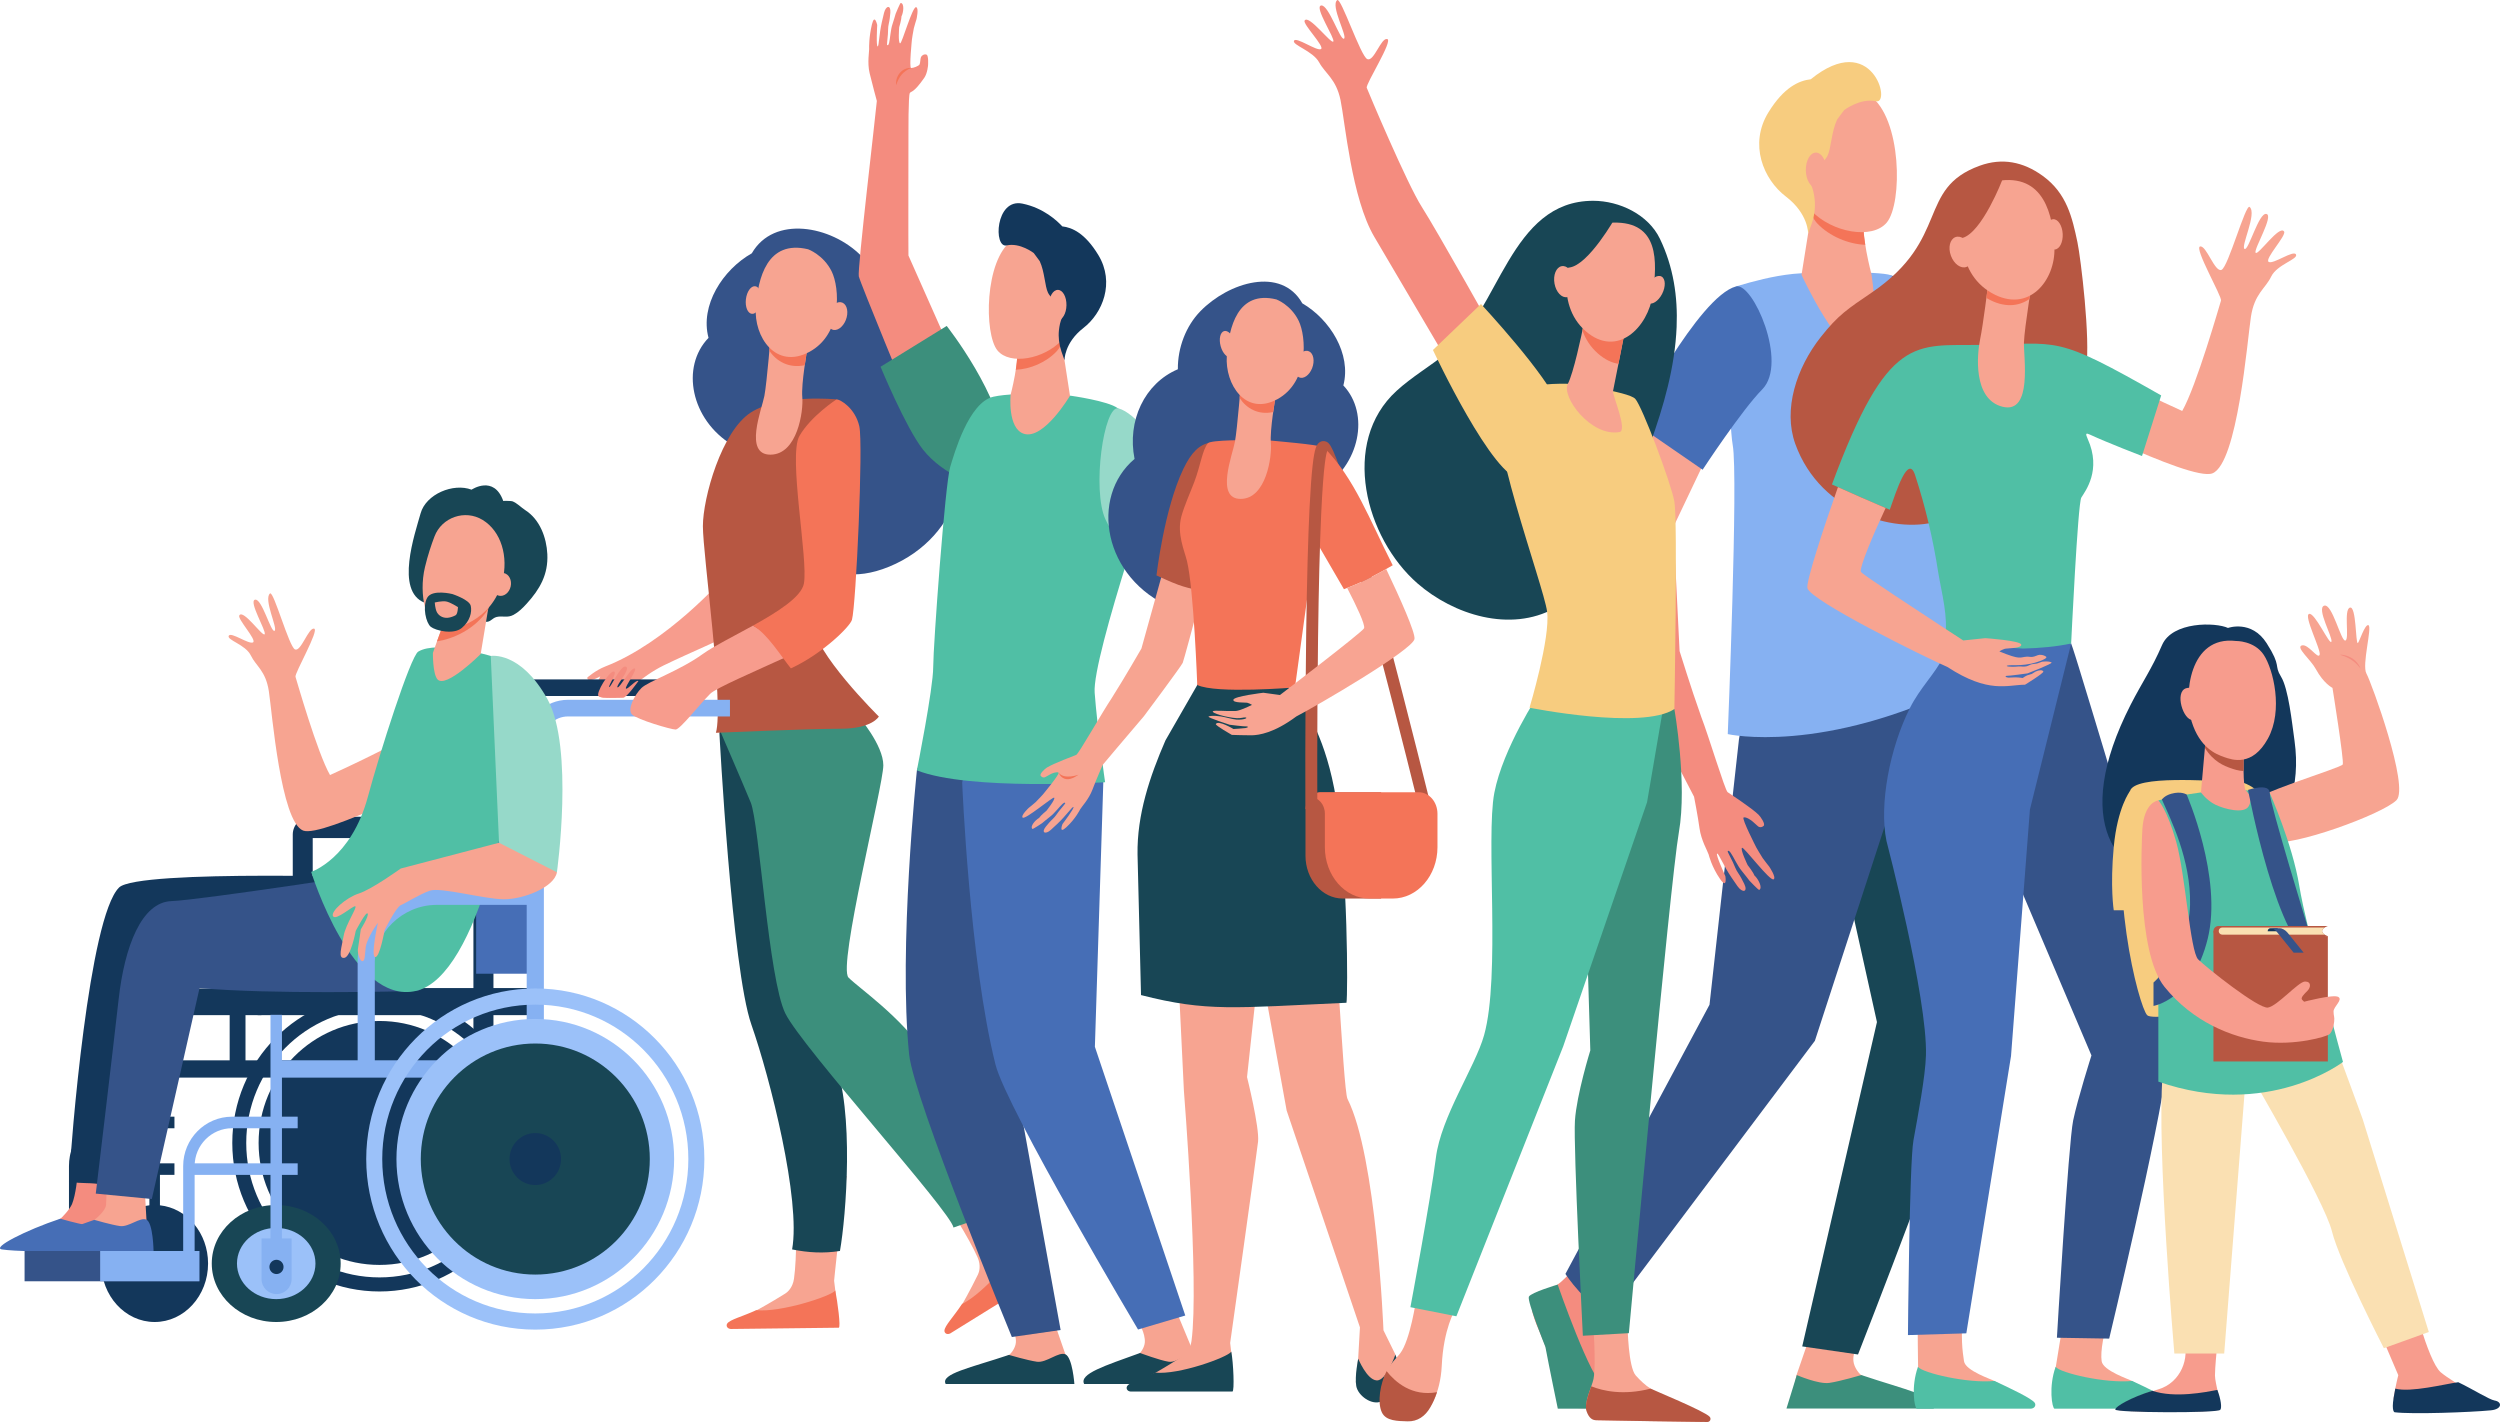 <svg xmlns="http://www.w3.org/2000/svg" xmlns:xlink="http://www.w3.org/1999/xlink" version="1.1" id="Layer_1" x="0px" y="0px" style="enable-background:new 0 0 3800 2000;" xml:space="preserve" viewBox="503.48 618.48 1789.12 1017.66">
<rect x="0.001" style="fill:none;" width="3800" height="2000"/>
<g>
	<g>
		<path style="fill:#F48C7F;" d="M1658.468,1549.848c0,0-10.464,10.479-10.701,14.325c-0.237,3.847-0.927,45.047,3.345,48.893    c4.271,3.847,16.819,6.573,12.785,10.9c-3.049,3.27-26.504,2.57-42.05,1.692c-4.537-0.256-10.229-37.418-12.025-42.879    c-2.61-7.933-12.014-25.197-9.641-30.726c1.156-2.693,9.744-8.834,17.539-14.001c8.199-5.435,16.043-17.536,16.043-17.536    L1658.468,1549.848z"/>
		<path style="fill:#F7A491;" d="M1798.445,1575.59c0,0-9.364,27.15-9.375,27.22c-0.696,4.302-3.438,14.93-3.438,18.84    c0,14.691,64.548-12.471,50.081-18.98c-1.309-0.589-5.417-5.297-5.848-10.296c-0.663-7.704,5.438-17.366,5.438-17.366    L1798.445,1575.59z"/>
		<g>
			<path style="fill:#184655;" d="M1906.214,1062.206c0,0,4.861,44.925,4.861,45.65c0,78.735,9.077,232.533,6.186,247.335     c-7.056,36.106-84.1,232.621-84.1,232.621l-39.925-5.777l53.477-232.109l-19.679-88.761l-27.847-175.453L1906.214,1062.206z"/>
			<path style="fill:#355389;" d="M1755.746,1101.509l-7.787,46.133l-21.068,189.859L1623.77,1530.17     c0,0,15.506,24.106,32.156,27.899l146.366-194.729l79.324-243.777l-2.785-54.16L1755.746,1101.509z"/>
		</g>
		<path style="fill:#466EB6;" d="M1909.844,942.568l-56.906,5.962c0,0-2.61-47.883-2.61-70.723c0-27.711,3.052-62.993,6.312-62.225    c9.151,2.156,20.722,6.93,28.059,17.277C1910.086,868.664,1909.844,942.568,1909.844,942.568z"/>
		<path style="fill:#F8A492;" d="M1699.401,1172.557c-8.682-14.414-10.63-12.367-11.696-14.245c-1.26-2.222,0.139-36.53,0.139-36.53    s3.481-101.148,3.852-106.602l44.456-93.383l-38.43-36.658c0,0-45.755,102.961-47.24,108.79    c-1.485,5.83,9.097,143.296,9.653,155.426c0,0-4.455,14.667-6.961,23.976c-2.506,9.31-0.896,19.346-1.214,22.083    c-0.047,0.404-0.595,9.594,1.625,21.126c1.913,9.938,4.456-0.353,4.456-0.353s-0.378-19.043,1.067-18.799    c1.114,0.188,0.731,10.593,2.738,21.611c0.516,2.834,1.035,5.628,1.531,8.191c1.303,6.728,5.628,7.86,5.338,0.604    c-0.103-2.562-0.372-6.814-0.975-9.821c-0.651-3.25-0.246-6.443-0.394-9.257c-0.294-5.588-0.577-9.658-0.349-9.543    c0.295,0.15,0.987-0.992,1.625,1.998c0.766,3.595,0.775,11.591,2.293,16.791c0.861,2.949,2.301,9.222,2.301,9.222    s3.873,9.075,4.456,9.023c3.156-0.282,2.181-7.238,0.511-11.091c0.139-3.008-1.555-9.564-1.555-9.564s-0.58-14.028,1.323-14.122    c0.811-0.041,2.153,8.529,4.734,16.731c2.396,7.614,6.006,14.912,7.518,14.663c2.565-0.423,0.766-9.164,0.766-9.164    s-1.574-6.057-1.949-8.107c-0.44-2.405-1.23-9.705-1.23-9.705s-1.617-25.535,0.193-25.463c1.81,0.07,6.405,2.185,7.031,3.736    c0.626,1.551,0.348,5.007,0.975,6.559c0.626,1.551,2.715,3.033,4.595,2.397c1.88-0.635,1.602-9.31,1.602-9.31    S1701.908,1176.716,1699.401,1172.557z"/>
		<path style="fill:#86B1F2;" d="M1881.887,872.92c1.192,8.448,29.25,234.966,29.25,234.966    c-103.615,51.362-171.188,35.958-171.188,35.958s7.607-184.927,3.544-206.881c-2.688-14.525-6.04-111.04,3.13-113.744    c11.767-3.469,25.26-7.153,39.968-8.719c12.554-1.338,61.322-2.113,70.047,0.895    C1856.639,815.395,1876.875,837.39,1881.887,872.92z"/>
		<path style="fill:#466EB6;" d="M1672.661,920.669l49.297,33.971c0,0,27.785-42.437,42.699-57.544    c18.684-18.926-6.806-76.902-18.843-73.622C1718.888,830.81,1672.661,920.669,1672.661,920.669z"/>
		<path style="fill:#3C8F7C;" d="M1618.226,1537.791c0,0,24.117,69.693,33.556,73.059c2.506,0.893,14.535,3.159,16.804,8.619    c0.683,1.644,0,7.138,0,7.138h-50.268c0,0-6.358-30.708-8.871-44.2c0,0-13.306-32.965-11.827-35.961    C1599.099,1543.449,1618.226,1537.791,1618.226,1537.791z"/>
		<path style="fill:#3C8F7C;" d="M1781.96,1626.496l7.392-23.967c0,0,15.524,6.741,23.286,5.618    c7.762-1.124,22.916-5.618,22.916-5.618c30.981,10.467,56.363,15.547,51.746,23.967l0,0H1781.96z"/>
		<path style="fill:#FE875E;" d="M1983.61,1132.507c5.286,4.645,11.103,6.548,17.866,5.134    C1995.146,1142.453,1986.326,1138.767,1983.61,1132.507z"/>
		<path style="fill:#F7A491;" d="M1800.365,767.337l-7.623,47.837c0,0,27.905,60.868,44.579,55.744    c13.991-4.299,5.384-56.577,5.384-56.577s-7.626-28.075-5.339-42.124C1839.653,758.168,1800.365,767.337,1800.365,767.337z"/>
		<path style="fill:#F47458;" d="M1837.366,772.217c2.287-14.049-37.001-4.88-37.001-4.88l-0.634,4.116    c1.15,2.753,2.555,5.109,4.26,6.916c8.776,9.296,22.493,14.88,34.353,15.302C1837.157,786.097,1836.428,777.978,1837.366,772.217z    "/>
		<g>
			<path style="fill:#F7A491;" d="M1793.918,697.137c-1.11-0.397-8.901,56.516,5.883,72.175     c14.783,15.659,43.586,20.784,53.918,8.451c11.428-13.642,10.854-74.81-12.131-90.918     C1818.604,670.736,1793.918,697.137,1793.918,697.137z"/>
			<path style="fill:#F7CC7F;" d="M1799.337,675.208c-8.066,0.938-19.03,5.326-30.353,23.779     c-13.921,22.689-3.641,47.827,12.566,60.16c16.206,12.333,15.916,26.458,15.916,26.458l2.626-7.248     c1.891-5.583,2.663-11.502,2.03-17.357c-0.379-3.513-1.144-7.312-2.621-10.435c-3.897-8.237,8.373-13.709,11.813-20.562     c2.65-5.277,2.778-17.348,6.952-26.07l4.985-6.658c0,0,11.5-8.809,22.75-6.323     C1857.251,693.438,1843.431,639.406,1799.337,675.208z"/>
			<path style="fill:#F7A491;" d="M1810.558,740.133c0.117,6.943-3.089,12.628-7.162,12.696c-4.073,0.068-7.47-5.505-7.587-12.449     c-0.118-6.944,3.089-12.628,7.162-12.696C1807.044,727.615,1810.44,733.189,1810.558,740.133z"/>
		</g>
	</g>
	<g>
		<path style="fill:#13375B;" d="M811.176,1202.968h-85.411c-7.052,0-12.769,5.716-12.769,12.769v47.942h14.282v-45.451h83.897    V1202.968z"/>
		<path style="fill:#F7A491;" d="M827.501,1170.592l-26.474-27.932c0,0-28.338,15.585-61.372,30.476    c-9.082-15.807-23.903-67.801-24.701-70.28c-0.799-2.488,17.36-33.721,13.298-34.504c-4.063-0.783-9.337,16.68-13.631,14.909    c-4.293-1.77-15.334-42.282-17.918-40.071c-4.835,4.137,5.808,25.198,3.259,26.732c-2.549,1.534-9.014-23.346-13.937-22.284    c-4.922,1.061,8.312,22.649,6.86,24.725c-1.453,2.075-15.284-18.179-18.142-13.487c-1.551,2.547,12.759,17.637,9.816,19.324    c-2.944,1.688-15.841-7.815-17.38-4.736c-1.539,3.079,12.034,6.286,15.802,14.077c3.768,7.792,10.621,10.823,12.894,25.554    c2.271,14.717,8.49,93.459,24.541,99.782C734.432,1218.396,827.501,1170.592,827.501,1170.592z"/>
		<g>
			<path style="fill:#F7A491;" d="M1071.701,1533.604c2.091-14.851,1.926-42.271,0.864-71.201     c12.956-0.657,23.918-1.478,36.863-2.332c-5.392,36.944-9.017,74.99-9.017,74.99l0.886,7.304l0.477,21.641l-73.32,0.546     c0,0,15.453-6.85,37.069-20.389C1067.122,1543.161,1070.805,1539.969,1071.701,1533.604z"/>
			<path style="fill:#F47458;" d="M1103.75,1568.654l-77.313,0.913c-2.799-0.251-3.481-2.515-2.511-3.91     c1.999-2.872,10.829-4.98,20.753-9.558c17.409,1.816,53.829-10.079,56.577-14.076     C1102.842,1550.027,1105.306,1568.313,1103.75,1568.654z"/>
		</g>
		<g>
			<path style="fill:#F7A491;" d="M1203.068,1518.303c-6.051-13.725-20.645-36.939-36.795-60.964     c10.664-7.388,21.235-14.909,31.786-22.458c14.891,34.238,30.175,69.526,30.175,69.526l4.603,5.74l11.812,18.139l-62.021,39.11     c0,0,9.521-13.967,20.755-36.865C1204.214,1528.838,1205.661,1524.184,1203.068,1518.303z"/>
			<path style="fill:#F47458;" d="M1247.879,1532.828l-64.321,39.895c-2.511,1.263-4.284-0.302-4.195-1.999     c0.184-3.495,6.577-9.941,12.598-19.062c15.751-7.633,40.284-37.123,40.512-41.969     C1238.04,1515.66,1249.021,1531.718,1247.879,1532.828z"/>
		</g>
		<path style="fill:#355389;" d="M1172.91,914.408c5.735-27.956-12.249-55.674-37.465-66.079    c0.168-15.909-4.984-36.062-15.847-46.953c-21.43-21.486-62.324-29.016-78.083-1.625c-20.815,11.776-37.189,37.279-30.982,60.511    c-20.175,20.894-12.511,58.698,16.902,76.55c-0.466,23.442,11.928,46.742,32.427,56.76c4.92,2.404,12.619,5.756,13.593,6.796    c-1.283-1.213,15.184,44.639,66.337,23.654C1191.991,1002.607,1206.931,942.333,1172.91,914.408z"/>
		<path style="fill:#184655;" d="M1070.351,1512.628c6.353-35.219-15.708-122.538-29.161-160.933    c-13.992-39.931-22.889-208.916-22.889-208.916l15.863-18.548l64.741-3.877c0,0-27.546,84.637-27.546,113.718    c0,29.08,13.402,104.15,29.142,143.213c14.521,36.035,8.488,111.592,4.093,136.439    C1092.887,1515.616,1081.786,1514.931,1070.351,1512.628z"/>
		<path style="fill:#3C8F7C;" d="M1115.268,1128.211c2.968,2.963,20.365,23.568,20.365,37.973    c0,14.402-32.792,144.031-24.922,151.888c7.87,7.857,36.984,27.526,55.562,54.931c15.652,23.087,51.545,89.844,58.396,105.724    c-13.525,9.409-25.268,13.699-38.817,18.237c-2.175-11.818-108.199-128.699-120.309-153.141    c-12.11-24.441-18.668-136.176-24.79-151.016c-6.121-14.84-22.451-52.539-22.451-52.539L1115.268,1128.211z"/>
		<path style="fill:#F79C8D;" d="M1020.819,1032.679c0,0-39.966,45.615-84.201,62.779c-6.916,2.684-12.862,7.932-12.862,7.932    c0,4.655,9.324-0.877,9.324-0.877s-3.805,6.692-2.347,12.221c1.457,5.528,11.102,1.854,16.349,1.854    c2.403,0,14.736-13.803,31.39-21.915c19.708-9.599,42.962-18.995,45.806-21.833    C1029.523,1067.602,1022.373,1031.007,1020.819,1032.679z"/>
		<path style="fill:#B75742;" d="M1102.112,904.306c0,0-40.226-4.074-61.213,9.311c-20.987,13.385-34.396,61.104-34.396,81.473    c0,20.368,15.131,127.447,9.314,147.815c0,0,66.474-2.91,89.209-2.91c22.736,0,27.4-8.729,27.4-8.729    s-47.221-46.556-47.221-66.924C1085.205,1043.974,1102.112,904.306,1102.112,904.306z"/>
		<g>
			<path style="fill:#13375B;" d="M552.838,1452.947v69.765h7.548v-63.427h50.008v21.771c-19.333,2.076-34.439,19.933-34.439,41.654     c0,23.118,17.109,41.858,38.214,41.858c21.105,0,38.214-18.74,38.214-41.858c0-21.723-15.107-39.578-34.44-41.654v-21.771h10.379     v-8.268h-10.379v-25.118h10.379v-8.269h-10.379v-27.943h136.816v-12.402h-75.593v-71.038c0-18.975,17.443-40.196,40.785-40.196     h65.002v-12.401H719.95c-27.758,0-52.107,24.578-52.107,52.598v71.038h-49.9v-39.848h-7.548v80.193h-25.317     C567.3,1417.631,552.838,1433.474,552.838,1452.947z M610.394,1451.018H560.45c0.906-14.017,11.604-25.118,24.627-25.118h25.317     V1451.018z"/>
			<path style="fill:#F48C7F;" d="M582.468,1463.902c0,0,1.523,26.901,1.532,26.957c0.56,3.415,2.764,11.854,2.764,14.958     c0,11.665-51.898-9.901-40.268-15.07c1.054-0.468,7.046-6.929,8.55-10.618c2.68-6.571,3.852-19.451,3.852-19.451     L582.468,1463.902z"/>
			<path style="fill:#466EB6;" d="M546.625,1490.637c0,0,12.184,3.568,18.425,4.459c6.24,0.893,14.468-6.618,18.882-4.59     c4.858,2.234,5.138,22.745,5.138,22.745s-65.233,2.171-84.185-0.608C497.319,1511.533,521.715,1498.947,546.625,1490.637z"/>
			<g>
				<path style="fill:#13375B;" d="M842.281,1406.438h14.337v-273.139c0-9.215,9.021-16.711,20.112-16.711h128.968      c3.443,0,6.233-2.667,6.233-5.957l0,0c0-3.289-2.79-5.956-6.233-5.956H876.729c-18.994,0-34.449,12.841-34.449,28.624V1406.438z      "/>
			</g>
			<g>
				<ellipse style="fill:#13375B;" cx="775.066" cy="1436.431" rx="86.515" ry="87.29"/>
				<path style="fill:#13375B;" d="M669.718,1436.431c0,58.704,47.166,106.292,105.349,106.292s105.349-47.588,105.349-106.292      s-47.166-106.293-105.349-106.293S669.718,1377.727,669.718,1436.431z M679.7,1436.431c0-53.141,42.697-96.221,95.366-96.221      c52.669,0,95.366,43.08,95.366,96.221c0,53.142-42.697,96.221-95.366,96.221C722.397,1532.651,679.7,1489.572,679.7,1436.431z"/>
			</g>

				<rect x="844.234" y="1151.329" transform="matrix(-1 -1.224647e-16 1.224647e-16 -1 1730.795 2466.646)" style="fill:#466EB6;" width="42.327" height="163.987"/>
			<g>
				<path style="fill:#86B1F2;" d="M634.571,1522.712h8.195v-69.765c0-14.914,12.024-27.048,26.805-27.048h46.948v-8.269H669.57      c-19.298,0-35,15.843-35,35.316V1522.712z"/>
			</g>

				<rect x="579.256" y="1325.871" transform="matrix(-1 -1.224647e-16 1.224647e-16 -1 1269.825 2670.838)" style="fill:#13375B;" width="111.313" height="19.096"/>
			<g>
				<rect x="638.668" y="1451.018" style="fill:#86B1F2;" width="77.85" height="8.268"/>
			</g>
			<g>
				<rect x="701.154" y="1377.285" style="fill:#86B1F2;" width="152.628" height="12.402"/>
			</g>

				<rect x="687.837" y="1325.582" transform="matrix(-1 -1.224647e-16 1.224647e-16 -1 1574.398 2670.549)" style="fill:#13375B;" width="198.724" height="19.385"/>
			<g>
				<path style="fill:#86B1F2;" d="M880.415,1421.053h12.293v-273.14c0-9.214,7.735-16.71,17.244-16.71h115.921v-11.913H909.951      c-16.286,0-29.536,12.841-29.536,28.623V1421.053z"/>
			</g>
			<path style="fill:#184655;" d="M655.027,1522.712c0,23.117,20.652,41.858,46.127,41.858s46.126-18.74,46.126-41.858     c0-23.118-20.651-41.858-46.126-41.858S655.027,1499.594,655.027,1522.712z"/>
			<path style="fill:#9BC1F9;" d="M673.067,1522.712c0,14.076,12.575,25.487,28.087,25.487c15.512,0,28.086-11.411,28.086-25.487     c0-14.077-12.575-25.488-28.086-25.488C685.642,1497.224,673.067,1508.635,673.067,1522.712z"/>
			<path style="fill:#86B1F2;" d="M701.409,1544.588L701.409,1544.588c5.941,0,10.756-4.815,10.756-10.756v-29.035h-21.512v29.035     C690.654,1539.773,695.47,1544.588,701.409,1544.588z"/>
			<path style="fill:#13375B;" d="M588.663,1253.649c13.338-13.339,199.24-6.909,199.24-6.909s-157.492,38.433-166.688,43.447     c-9.196,5.012-43.419,174.15-43.458,176.363c-9.5-2.262-15.252-0.55-24.919-2.531     C554.384,1434.631,567.171,1275.141,588.663,1253.649z"/>
			<path style="fill:#F7A491;" d="M606.782,1464.722c0,0,1.523,26.901,1.532,26.956c0.56,3.416,2.764,11.855,2.764,14.96     c0,11.664-51.898-9.901-40.268-15.071c1.053-0.468,8.204-6.648,8.55-10.618c0.534-6.116,0.251-15.849,0.251-15.849     L606.782,1464.722z"/>
			<path style="fill:#466EB6;" d="M570.939,1491.456c0,0,12.184,3.568,18.425,4.46c6.241,0.893,14.468-6.619,18.882-4.59     c4.858,2.232,5.138,22.744,5.138,22.744s-65.232,2.171-84.186-0.608C521.632,1512.353,546.029,1499.767,570.939,1491.456z"/>
			<path style="fill:#355389;" d="M816.888,1284.915c0,0-1.605,42.2-15.651,42.704c-14.047,0.505-104.181,2.519-154.948-2.037     l-34.158,150.966l-40.113-3.863c0,0,12.082-100.827,16.378-139.177c4.227-37.728,16.411-69.384,37.74-70.149     c21.33-0.767,161.556-22.464,161.556-22.464L816.888,1284.915z"/>
			<path style="fill:#50BFA5;" d="M854.695,1087.913c0,0,22.757,5.771,19.671,50.22c-3.086,44.448-27.669,178.928-73.129,189.486     c-45.46,10.559-75.071-85.17-75.071-85.17s28.683-9.426,40.626-53.921c8.274-30.825,30.455-100.389,36.009-103.735     C816.592,1076.482,854.695,1087.913,854.695,1087.913z"/>
			<path style="fill:#86B1F2;" d="M759.424,1386.834h12.292v-80.587c0-18.974,18.936-40.196,44.277-40.196h70.568v-12.402h-70.568     c-30.135,0-56.569,24.579-56.569,52.599V1386.834z"/>
			<ellipse style="fill:#9BC1F9;" cx="886.561" cy="1447.947" rx="99.362" ry="100.252"/>
			<path style="fill:#9BC1F9;" d="M765.569,1447.947c0,67.42,54.17,122.075,120.992,122.075     c66.822,0,120.992-54.655,120.992-122.075c0-67.422-54.17-122.076-120.992-122.076     C819.739,1325.871,765.569,1380.525,765.569,1447.947z M777.034,1447.947c0-61.033,49.037-110.51,109.527-110.51     c60.49,0,109.527,49.477,109.527,110.51c0,61.031-49.037,110.508-109.527,110.508     C826.071,1558.455,777.034,1508.979,777.034,1447.947z"/>
			<ellipse style="fill:#184655;" cx="886.561" cy="1447.947" rx="81.948" ry="82.682"/>
			<path style="fill:#13375B;" d="M868.122,1447.947c0,10.273,8.256,18.604,18.439,18.604c10.183,0,18.439-8.33,18.439-18.604     c0-10.275-8.255-18.604-18.439-18.604C876.378,1429.343,868.122,1437.672,868.122,1447.947z"/>

				<rect x="521.071" y="1513.754" transform="matrix(-1 -1.224647e-16 1.224647e-16 -1 1167.251 3049.177)" style="fill:#355389;" width="125.109" height="21.669"/>

				<rect x="575.159" y="1513.754" transform="matrix(-1 -1.224647e-16 1.224647e-16 -1 1221.339 3049.177)" style="fill:#86B1F2;" width="71.021" height="21.669"/>
			<g>
				<rect x="697.057" y="1344.736" style="fill:#86B1F2;" width="8.194" height="190.688"/>
			</g>
			<path style="fill:#13375B;" d="M696.288,1525.145c0,2.818,2.265,5.104,5.058,5.104c2.793,0,5.058-2.285,5.058-5.104     c0-2.818-2.264-5.103-5.058-5.103C698.553,1520.042,696.288,1522.326,696.288,1525.145z"/>
			<g>
				<path style="fill:#184655;" d="M840.956,968.913c0,0,15.942-10.778,22.682,8.101c-0.052-0.149,5.629-0.094,6.396,0.166      c3.278,1.108,6.446,4.524,9.369,6.395c10.411,6.664,15.211,19.614,15.777,31.503c0.688,14.432-5.276,24.985-14.767,35.406      c-2.796,3.071-5.785,6.068-9.446,8.03c-4.417,2.368-7.91,0.489-12.062,1.494c-3.496,0.846-4.724,4.538-8.847,3.206      c-5.78-1.866-11.848-9.104-19.014-8.032c-7.157,1.07-23.684-5.371-23.727-5.388c-21.232-8.279-6.895-49.371-2.826-63.956      C808.318,972.125,827.821,963.952,840.956,968.913z"/>
				<path style="fill:#F7A491;" d="M821.774,1062.282l-5.516,15.048l-2.972,8.41c0,0-0.206,15.053,3.304,18.953      c6.041,6.713,30.887-18.164,30.887-18.164l7.869-47.334L821.774,1062.282z"/>
				<path style="fill:#F47458;" d="M852.793,1054.535c-9.449,14.649-25.729,21.344-36.587,22.937l5.568-15.19l33.572-23.086      L852.793,1054.535z"/>
				<path style="fill:#F7A491;" d="M848.893,990.574c-12.651-7.737-29.254-1.865-34.461,11.788      c-2.263,5.935-4.789,13.467-6.805,21.868c-4.848,20.204,1.293,42.267,10.504,44.301c9.212,2.034,37.57-5.476,44.852-34.071      C867.479,1016.805,862.169,998.692,848.893,990.574z"/>
				<path style="fill:#F7A491;" d="M855.693,1035.238c-0.988,4.475,1.177,8.758,4.836,9.565c3.659,0.808,7.427-2.165,8.415-6.64      c0.989-4.475-1.177-8.758-4.836-9.566C860.449,1027.79,856.682,1030.762,855.693,1035.238z"/>
				<path style="fill:#184655;" d="M827.244,1043.621c0,0,12.14,3.964,13.131,8.424c0.991,4.459-0.496,10.901-6.442,15.855      c-5.946,4.956-18.665,1.9-22.133-0.825c-3.468-2.726-6.111-14.287-2.643-20.729      C812.626,1039.904,827.244,1043.621,827.244,1043.621z"/>
				<path style="fill:#F7A491;" d="M831.208,1052.953c0,0-0.073,4.969-1.734,5.863c-1.611,0.867-3.647,1.598-5.534,1.775      c-3.055,0.289-5.813-1.014-7.419-3.367c-0.159-0.232-0.302-0.473-0.426-0.721c-1.239-2.478-1.487-6.854-1.487-6.854      s5.121-1.238,8.093-0.743C825.674,1049.402,831.208,1052.953,831.208,1052.953z"/>
			</g>
		</g>
		<path style="fill:#F79C8D;" d="M962.487,1110.897c4.81-4.801,27.109-12.221,44.016-24.441c7.477-5.405,21.85-12.518,35.837-20.255    c10.218,5.662,19.46,12.77,26.359,21.273c-25.309,11.632-52.775,23.331-56.95,27.498c-7.871,7.856-21.57,25.605-24.776,25.605    c-3.206,0-27.546-7.129-31.19-10.767C952.14,1126.174,957.678,1115.698,962.487,1110.897z"/>
		<path style="fill:#F47458;" d="M1042.34,1066.201c17.641-9.758,34.664-20.508,36.453-30.084    c3.207-17.167-11.368-91.366-3.206-105.623c8.162-14.258,26.526-26.188,26.526-26.188c2.915,0,13.409,6.401,16.323,19.205    c2.916,12.803-2.332,128.028-5.247,138.504c-1.369,4.919-21.318,24.499-43.724,34.796    C1062.565,1088.309,1052.558,1071.863,1042.34,1066.201z"/>
		<path style="fill:#F7A491;" d="M860.616,1221.601l-70.336,18.43c0,0-20.679,14.912-29.979,17.872s-20.666,13.205-18.438,16.35    c2.228,3.145,13.912-7.535,15.81-7.21c1.898,0.325-6.866,12.966-8.289,21.255c-1.423,8.289-4.27,16.335,0.482,15.686    c4.751-0.65,8.201-19.319,8.201-19.319s7.307-14.109,8.487-12.444c1.179,1.664-4.88,11.354-4.88,11.354    s-1.438,10.473-2.071,14.157c-0.472,2.75,2.059,10.999,4.215,7.968c1.268-1.782,0.67-8.593,2.142-12.479    c3.021-7.973,7.954-14.294,7.954-14.294s-5.284,23.878-1.963,24.445c3.322,0.568,6.758-19.21,6.758-19.21    s8.117-16.472,11.658-17.943c3.542-1.469,13.28-7.742,20.811-10.355c7.531-2.611,38.665,5.999,52.555,6.182    c13.89,0.182,36.429-8.416,38.299-19.311c0.571-3.329-1.506-7.008-4.667-10.511    C888.179,1222.045,873.891,1218.122,860.616,1221.601z"/>
		<path style="fill:#96D9C9;" d="M854.695,1087.913c0,0,21.279-3.788,40.542,30.864c19.263,34.652,6.794,123.957,6.794,123.957    l-41.416-21.134L854.695,1087.913z"/>
		<path style="fill:#F48C7F;" d="M960.341,1105.891c0,0-8.383,11.93-10.88,11.93c-2.497,0-15.601,0.821-17.659-1.232    c-2.058-2.055,7.402-17.552,10.792-17.552c3.389,0-4.014,10.237-3.121,11.128c0.892,0.891,8.204-16.202,11.95-14.6    c3.746,1.603-7.313,13.531-6.064,14.777c1.248,1.246,9.096-13.531,12.129-13.531c3.032,0-7.132,13.357-6.065,14.422    C952.489,1112.298,958.914,1104.467,960.341,1105.891z"/>
		<path style="fill:#F7A491;" d="M1081.225,868.398c0,0-4.479,24.625-3.583,34.339c0.896,9.713-3.416,41.02-22.762,41.123    c-19.346,0.103-6.199-32.503-4.376-42.023c1.822-9.519,4.779-46.283,4.779-46.283L1081.225,868.398z"/>
		<path style="fill:#F47458;" d="M1054.088,869.495c0.301-8.061,1.757-14.469,1.757-14.469l25.379,13.372    c0,0-0.916,5.036-1.837,11.451C1068.032,882.274,1059.008,876.965,1054.088,869.495z"/>
		<path style="fill:#F7A491;" d="M1081.775,796.862c0,0,10.901,3.882,16.833,15.733c5.932,11.851,7.887,45.027-16.023,57.772    c-23.91,12.745-39.684-10.761-38.199-31.824C1045.871,817.481,1052.498,789.885,1081.775,796.862z"/>
		<path style="fill:#F7A491;" d="M1037.28,832.676c-0.63,5.46,1.301,10.118,4.313,10.404c3.012,0.286,5.964-3.909,6.594-9.369    c0.629-5.46-1.301-10.118-4.313-10.404C1040.862,823.021,1037.91,827.216,1037.28,832.676z"/>
		<path style="fill:#F7A491;" d="M1096.5,841.867c-2.102,5.286-1.055,10.835,2.338,12.394c3.392,1.559,7.847-1.462,9.948-6.748    c2.102-5.286,1.056-10.834-2.337-12.393C1103.056,833.561,1098.603,836.582,1096.5,841.867z"/>
	</g>


	<g>
		<g>
			<g>
				<path style="fill:#F7A491;" d="M1344.365,1554.493c0,0,14.048,33.809,14.058,33.869c0.608,3.74,3.005,12.98,3.005,16.38      c0,12.773-56.426-10.842-43.78-16.503c1.144-0.513,4.735-4.606,5.112-8.952c0.58-6.698-4.753-15.099-4.753-15.099      L1344.365,1554.493z"/>
				<path style="fill:#184655;" d="M1364.638,1608.956c0,0-1.313-19.149-6.056-21.404c-4.45-2.116-12.499,6.427-18.784,5.45      c-6.284-0.977-20.446-6.259-20.446-6.259c-25.085,9.101-43.744,14.892-40.005,22.213l0,0H1364.638z"/>
				<path style="fill:#F7A491;" d="M1257.956,1564.694c0,0,8.186,23.607,8.195,23.668c0.608,3.74,3.005,12.98,3.005,16.38      c0,12.773-56.426-10.842-43.78-16.503c1.145-0.513,4.735-4.606,5.112-8.952c0.58-6.698-4.753-15.099-4.753-15.099      L1257.956,1564.694z"/>
				<g>
					<path style="fill:#355389;" d="M1180.087,1116.49l-20.428,53.285c0,0-13.328,127.165-5.567,203.289       c3.246,31.835,73.517,202.258,73.517,202.258l34.901-5.023l-36.214-199.639l6.668-79.349l24.343-152.552L1180.087,1116.49z"/>
					<path style="fill:#466EB6;" d="M1204.575,1122.802l-12.512,55.679c0,0,5.191,127.756,23.874,201.959       c7.813,31.031,101.977,189.508,101.977,189.508l33.809-10.016l-64.688-192.309l6.035-189.499l-8.867-44.447L1204.575,1122.802z       "/>
				</g>
				<path style="fill:#184655;" d="M1272.366,1608.956c0,0-1.351-18.974-6.412-21.252c-4.806-2.164-13.621,6.274-20.406,5.298      c-6.785-0.977-20.032-4.884-20.032-4.884c-27.083,9.101-49.271,13.517-45.234,20.838l0,0H1272.366z"/>
				<g>
					<path style="fill:#F48C7F;" d="M1164.944,674.164c-7.791,11.189-9.378,9.417-10.337,10.879       c-1.134,1.729-0.999,29.638-0.999,29.638s-0.145,82.242,0.003,86.686l34.781,78.308l-33.655,27.515       c0,0-35.589-86.152-36.668-90.965c-1.079-4.814,12.081-115.702,12.924-125.507c0,0-3.324-12.154-5.161-19.85       c-1.837-7.694-0.167-15.742-0.353-17.981c-0.027-0.33-0.21-7.815,2.021-17.041c1.923-7.951,3.761,0.543,3.761,0.543       s-0.902,15.424,0.329,15.31c0.949-0.088,0.943-8.55,2.978-17.372c0.523-2.268,1.048-4.504,1.547-6.555       c1.309-5.382,5.005-6.051,4.538-0.183c-0.165,2.072-0.523,5.506-1.125,7.911c-0.651,2.598-0.405,5.211-0.617,7.485       c-0.42,4.515-0.783,7.8-0.587,7.719c0.255-0.104,0.806,0.862,1.437-1.526c0.758-2.872,1.01-9.357,2.455-13.488       c0.819-2.342,2.23-7.346,2.23-7.346s3.179-7.848,3.671-7.772c2.663,0.411,2.003,6.706,0.47,9.735       c0.026,2.448-1.608,7.668-1.608,7.668s-0.92,11.345,0.688,11.531c1.321,0.153,8.781-26.492,11.424-25.891       c2.158,0.491,0.277,8.612,0.277,8.612s-1.517,4.821-1.898,6.463c-0.446,1.925-1.337,7.801-1.337,7.801       s-2.15,20.618-0.616,20.664c1.535,0.047,5.489-1.403,6.067-2.626c0.578-1.222,0.448-4.04,1.026-5.263       c0.578-1.221,2.391-2.302,3.964-1.678c1.571,0.623,1.071,7.642,1.071,7.642S1167.192,670.935,1164.944,674.164z"/>
					<path style="fill:#3C8F7C;" d="M1180.987,851.739l-47.341,29.204c0,0,18.052,43.605,30.316,59.226       c14.879,18.95,42.026,27.774,43.855,25.489c5.134-6.414,15.301-14.282,14.79-25.319       C1220.837,902.148,1180.987,851.739,1180.987,851.739z"/>
					<path style="fill:#F47458;" d="M1144.89,679.44c1.657-5.91,5.006-10.077,10.627-12.285       C1148.596,666.683,1143.898,673.586,1144.89,679.44z"/>
				</g>
				<path style="fill:#50BFA5;" d="M1269.994,901.715c0,0,26.332,3.688,33.263,8.814c7.806,5.773,31.977,32.703,31.977,32.703      s-50.309,145.145-48.362,170.97c1.948,25.825,7.465,64.072,7.465,64.072s-97.697,6.211-134.699-8.499      c0,0,11.685-58.516,11.685-73.88s8.532-131.452,12.174-143.289c2.736-8.891,13.143-46.315,30.994-50.237      C1232.343,898.446,1269.994,901.715,1269.994,901.715z"/>
				<path style="fill:#F7A491;" d="M1262.804,860.275l6.409,41.415c0,0-18.723,31.68-32.933,27.241      c-11.923-3.724-9.559-27.943-9.559-27.943s6.499-24.318,4.55-36.487C1229.322,852.333,1262.804,860.275,1262.804,860.275z"/>
				<path style="fill:#F47458;" d="M1231.271,864.502c-1.949-12.169,31.533-4.227,31.533-4.227l0.541,3.565      c-0.98,2.384-2.177,4.425-3.631,5.99c-7.478,8.052-19.168,12.889-29.276,13.255      C1231.449,876.524,1232.071,869.492,1231.271,864.502z"/>
				<g>
					<path style="fill:#F7A491;" d="M1268.298,799.47c0.946-0.344,7.585,48.952-5.014,62.515       c-12.599,13.564-37.144,18.003-45.949,7.321c-9.739-11.816-9.25-64.797,10.338-78.75       C1247.261,776.603,1268.298,799.47,1268.298,799.47z"/>
					<path style="fill:#13375B;" d="M1235.129,764.186c15.14,3.089,24.947,12.346,28.55,16.291       c6.874,0.812,16.218,4.613,25.867,20.596c11.863,19.653,3.103,41.426-10.708,52.109c-13.81,10.683-13.549,23.153-13.549,23.153       l-2.252-6.513c-1.611-4.836-2.27-9.963-1.73-15.034c0.323-3.043,0.975-6.334,2.234-9.039       c3.321-7.134-7.136-11.874-10.067-17.81c-2.257-4.57-2.367-15.026-5.924-22.581l-4.248-5.767c0,0-9.8-7.63-19.388-5.477       C1214.325,796.267,1215.704,760.223,1235.129,764.186z"/>
					<path style="fill:#F7A491;" d="M1254.118,836.711c-0.101,6.015,2.632,10.939,6.104,10.998       c3.471,0.059,6.366-4.769,6.466-10.783c0.1-6.015-2.633-10.939-6.104-10.998S1254.218,830.697,1254.118,836.711z"/>
				</g>
				<path style="fill:#96D9C9;" d="M1367.912,995.259l-44.038,34.603c0,0-19.446-18.781-29.212-39.555      c-9.887-21.029-1.22-82.408,9.302-79.556C1327.502,917.129,1367.912,995.259,1367.912,995.259z"/>
			</g>
		</g>
		<g>
			<g>
				<path style="fill:#355389;" d="M1342.289,1053.374c48.505,20.381,64.118-24.15,62.901-22.973      c0.924-1.01,8.224-4.266,12.89-6.601c19.438-9.73,31.189-32.358,30.747-55.126c27.89-17.338,35.157-54.054,16.027-74.346      c5.886-22.564-9.641-47.333-29.378-58.77c-14.942-26.602-52.641-15.217-72.961,5.65c-10.301,10.579-16.264,26.079-16.104,41.53      c-23.91,10.106-36.419,37.025-30.982,64.177C1283.17,974.037,1292.794,1032.577,1342.289,1053.374z"/>
				<g>
					<path style="fill:#B75742;" d="M1519.526,1198.55l8.281-2.132c-0.157-0.638-15.887-64.449-32.649-127.956       c-9.852-37.324-18.13-67.252-24.604-88.949c-12.763-42.772-15.605-43.961-18.113-45.011l-3.235,8.079       c-0.611-0.255-0.907-0.592-0.91-0.595c2.041,2.354,9.987,19.988,39.632,132.596       C1504.282,1136.708,1519.375,1197.939,1519.526,1198.55z"/>
				</g>
				<g>
					<path style="fill:#F7A491;" d="M1239.621,1196.698c0,0,3.725-2.974,4.887-4.058c1.363-1.271,5.151-5.398,5.151-5.398       s12.526-14.991,11.346-15.831c-1.18-0.841-4.76,0.53-5.856,1.182c-1.096,0.653-2.442,1.313-3.539,1.965       c-1.096,0.653-2.486,0.376-3.392-0.936c-0.907-1.311,2.901-4.867,4.461-5.833c4.863-3.013,19.474-8.434,20.996-9.074       c1.8-0.757,18.752-30.774,25.375-40.596c-0.001-0.001-0.003-0.002-0.004-0.003c10.364-16.4,20.197-33.779,21.287-35.521       l22.301-80.094l32.444-3.221c0,0-23.505,89.235-25.189,93.563c-0.801,2.06-27.756,38.203-27.772,38.194       c-14.39,16.957-27.114,31.863-29.477,34.798c0,0-4.717,10.679-7.32,17.655c-2.603,6.979-7.793,12.351-8.825,14.197       c-0.152,0.273-3.358,6.827-9.959,12.87c-5.689,5.209-2.667-2.394-2.667-2.394s8.816-11.585,7.789-12.141       c-0.791-0.428-5.235,6.19-11.47,12.021c-1.604,1.499-3.191,2.972-4.66,4.314c-3.856,3.521-7.109,2.108-3.658-2.234       c1.219-1.534,3.304-4.03,5.042-5.595c1.877-1.689,3.058-3.861,4.42-5.528c2.702-3.31,4.715-5.688,4.518-5.728       c-0.254-0.052-0.179-1.096-1.93,0.441c-2.105,1.848-5.712,6.785-9.018,9.258c-1.874,1.401-5.612,4.575-5.612,4.575       s-6.62,4.469-6.967,4.151c-1.875-1.715,1.953-6.291,4.749-7.855c1.266-1.928,5.293-5.152,5.293-5.152s6.686-8.387,5.521-9.374       c-0.956-0.812-20.818,16.11-22.577,14.257C1233.876,1202.063,1239.621,1196.698,1239.621,1196.698z"/>
					<path style="fill:#F47458;" d="M1275.299,1172.879c0,0-9.971,3.805-14.164-1.338c0,0,1.266,3.82,5.281,4.521       C1270.431,1176.763,1275.299,1172.879,1275.299,1172.879z"/>
				</g>
				<path style="fill:#F7A491;" d="M1414.294,1219.358l-18.379,169.939c0,0,8.983,35.938,7.9,46.147      c-1.083,10.209-19.978,144.141-19.978,144.141l0.854,7.356l0.459,21.792l-70.627,0.55c0,0,14.886-6.898,35.707-20.532      c1.54-1.008,5.088-4.223,5.951-10.633c5.56-41.28-5.44-178.976-5.44-178.976l-8.665-179.235L1414.294,1219.358z"/>
				<path style="fill:#F7A491;" d="M1454.477,1251.56c3.96,1.035,10.057,146.886,13.337,153.351      c20.795,40.981,25.738,165.578,25.738,165.578l8.579,17.447l-1.969,16.813c0,0-15.52,9.205-26.409,2.995l1.684-16.834      l1.286-22.49l-52.465-155.231l-28.708-158.335L1454.477,1251.56z"/>
				<path style="fill:#184655;" d="M1320.049,1330.61l-2.495-100.634c-0.432-28.441,8.729-55.726,19.979-81.625l23.805-41.439      c7.669,2.52,11.894-20.951,19.955-20.017c6.076,0.705,10.24,2.156,15.884,2.502c10.638,0.652,17.097,22.156,28.487,20.808      c0.053,0.683,7.128,3.395,7.3,3.877c5.448,15.21,19.355,31.481,26.778,76.642c8.427,51.262,8.391,139.361,7.338,145.377      C1386.512,1339.772,1367.309,1342.688,1320.049,1330.61z"/>
				<path style="fill:#184655;" d="M1385.489,1614.336h-72.909c-2.696-0.252-3.354-2.531-2.418-3.938      c1.925-2.894,10.43-5.016,19.991-9.625c16.77,1.828,51.854-10.941,54.501-14.966      C1386.181,1593.868,1386.987,1613.991,1385.489,1614.336z"/>
				<path style="fill:#184655;" d="M1502.087,1587.89c0,0-6.476,19.03-13.478,18.481c-7.001-0.549-13.128-15.554-13.128-15.554      s-2.625,12.626-1.4,19.579c1.225,6.954,11.202,14.091,18.029,10.981C1498.937,1618.266,1508.214,1602.162,1502.087,1587.89z"/>
				<path style="fill:#B75742;" d="M1366.558,1041.791c0,0-10.161-1.299-19.888-4.807c-5.842-2.107-15.557-6.717-15.557-6.717      s5.457-47.409,19.197-76.118c5.679-11.865,11.421-17.591,19.429-18.964C1369.8,935.175,1366.558,1041.791,1366.558,1041.791z"/>
				<path style="fill:#F47458;" d="M1348.909,988.142c2.059-7.691,6.659-17.805,9.284-24.779      c4.453-11.842,5.776-22.904,9.704-27.645c2.121-2.549,29.322-2.17,32.662-2.507c1.377-0.148,6.822,0.21,12.089,0.541      l-0.012-0.014c3.087,0.358,33.738,2.832,38.185,4.804c22.081,22.128,32.761,51.922,49.361,84.472      c0,0-12.435,7.313-22.349,11.927c-4.306,2.001-12.56,5.204-12.56,5.204l-19.135-32.954c-0.211-0.164-1.204-1.253-1.492-0.548      c-0.441,1.096-14.414,103.796-14.414,103.796s-56.644,4.761-69.939-1.772c0,0-2.458-68.563-7.352-88.687      C1351.135,1012.584,1345.59,1000.532,1348.909,988.142z"/>
				<path style="fill:#F7A491;" d="M1416.373,902.231c0,0-4.247,23.916-3.397,33.351c0.85,9.434-3.239,39.839-21.584,39.939      c-18.344,0.1-5.877-31.568-4.15-40.813c1.728-9.245,4.531-44.951,4.531-44.951L1416.373,902.231z"/>
				<path style="fill:#F47458;" d="M1390.678,903.371c0.286-7.829,1.096-13.614,1.096-13.614l24.599,12.474      c0,0-0.868,4.891-1.741,11.121C1403.864,915.708,1395.344,910.625,1390.678,903.371z"/>
				<path style="fill:#F7A491;" d="M1416.896,832.753c0,0,10.336,3.771,15.96,15.281c5.624,11.51,7.479,43.731-15.193,56.109      c-22.671,12.378-37.628-10.451-36.22-30.908C1382.85,852.779,1389.135,825.978,1416.896,832.753z"/>
				<path style="fill:#F7A491;" d="M1377.06,866.288c1.424,5.136,4.802,8.605,7.546,7.749c2.744-0.855,3.814-5.713,2.391-10.849      c-1.424-5.135-4.803-8.604-7.547-7.749C1376.706,856.295,1375.636,861.153,1377.06,866.288z"/>
				<path style="fill:#F7A491;" d="M1430.858,876.463c-1.993,5.133-1,10.523,2.216,12.037c3.217,1.514,7.44-1.42,9.434-6.554      c1.993-5.134,1-10.522-2.217-12.037C1437.074,868.396,1432.851,871.33,1430.858,876.463z"/>
				<path style="fill:#B75742;" d="M1437.741,1198.17v32.631c0,16.965,11.949,30.719,26.686,30.719h27.453v-76.07h-43.089      c-2.95,0-5.627,1.331-7.607,3.501C1439.063,1191.258,1437.741,1194.535,1437.741,1198.17z"/>
				<path style="fill:#F47458;" d="M1441.184,1188.95h0.182c5.664,0,10.254,5.285,10.254,11.804v24.004      c0,20.303,14.298,36.762,31.936,36.762h16.713c17.638,0,31.935-16.459,31.935-36.762v-23.885      c0-8.519-5.998-15.424-13.398-15.424h-70.016C1445.841,1185.449,1443.164,1186.78,1441.184,1188.95z"/>
				<g>
					<path style="fill:#B75742;" d="M1437.665,1197.504l8.539-0.04c-0.003-0.604-0.271-61.162,0.541-122.914       c0.476-36.241,1.226-65.789,2.227-87.824c1.712-37.649,3.801-44.397,4.399-45.497c0.104-2.029-0.931-6.727-0.931-6.727       c-1.518-0.636-3.246-0.45-4.621,0.498c-2.201,1.518-3.566,4.424-4.919,16.098c-0.838,7.229-1.589,17.488-2.234,30.495       c-1.081,21.794-1.89,51.684-2.407,88.838C1437.382,1133.645,1437.661,1196.873,1437.665,1197.504z"/>
				</g>
				<path style="fill:#F8A492;" d="M1394.804,1139.514c-1.092,0.232-8.612,0.675-8.612,0.675s-11.028-6.679-12.603-3.519      c-0.483,0.948,11.426,7.732,11.426,7.732s11.511,0.379,14.263,0.295c5.125-0.126,15.9-1.58,31.927-13.506      c13.863-7.08,83.535-47.726,84.563-55.458c0.609-4.572-9.997-28.425-20.269-50.022c-4.537,2.529-11.574,6.385-17.665,9.229      c-2.877,1.327-7.519,3.202-10.271,4.298c6.658,12.854,12.96,26.086,12.141,28.825c-0.714,2.402-60.22,47.81-60.22,47.81      l-11.888-1.623c0,0-20.963,2.486-21.446,4.994c-0.503,2.486,8.843,1.833,10.082,2.213c0.693,0.21,2.08,0.695,3.256,1.474      c-3.445,1.644-8.906,4.277-11.973,4.404c-7.037,0.253-15.186-0.78-16.068,0.23c-1.029,1.181,9.662,4.426,17.203,4.89      c3.087,0.168,4.957-0.78,6.301-0.527c1.828,0.38-1.386,1.854-6.532,1.538c-2.941-0.189-8.066-1.812-11.3-2.275      c-5.314-0.759-8.297-0.337-8.738,0.126c-0.735,0.759,15.082,5.837,15.082,5.837s10.292,1.349,12.645,1.223      C1396.106,1138.377,1397.534,1138.967,1394.804,1139.514z"/>
			</g>
		</g>
	</g>
	<g>
		<g>
			<path style="fill:#F7A491;" d="M2007.516,1592.593c-1.002-7.167,1.246-19.498,6.857-38.786     c-11.112,0.025-20.456-4.894-31.813-4.722c-3.103,18.14-7.906,47.924-7.906,47.924l-0.516,23.546l79.078,0.594     c0,0-0.658,0.34-23.971-14.391C2027.521,1605.668,2008.481,1599.519,2007.516,1592.593z"/>
			<path style="fill:#50BFA5;" d="M1973.761,1626.607h81.633c3.019-0.273,3.755-2.735,2.708-4.254     c-2.156-3.126-18.076-10.632-28.781-15.612c-18.775,1.975-51.776-5.753-54.74-10.103     C1969.431,1611.042,1972.082,1626.234,1973.761,1626.607z"/>
		</g>
		<g>
			<path style="fill:#F7A491;" d="M1909.006,1592.593c-1-7.167-2.701-16.144-0.207-40.044c-11.113,0.025-21.688-2.058-33.044-1.887     c0,18.658,0.391,46.347,0.391,46.347l-0.514,23.546l79.078,0.594c0,0-0.658,0.34-23.973-14.391     C1929.014,1605.668,1909.973,1599.519,1909.006,1592.593z"/>
			<path style="fill:#50BFA5;" d="M1875.252,1626.607h81.633c3.02-0.273,3.756-2.735,2.709-4.254     c-2.156-3.126-18.078-10.632-28.781-15.612c-18.776,1.975-51.777-5.753-54.741-10.103     C1870.923,1611.042,1873.574,1626.234,1875.252,1626.607z"/>
		</g>
		<path style="fill:#F7A491;" d="M1966.474,909.728l29.745-31.381c0,0,31.838,17.51,68.954,34.24    c10.204-17.759,26.856-76.176,27.752-78.962c0.897-2.796-19.505-37.887-14.94-38.767c4.564-0.879,10.489,18.74,15.313,16.752    c4.824-1.988,17.229-47.506,20.132-45.021c5.432,4.648-6.525,28.311-3.662,30.034c2.864,1.724,10.128-26.229,15.658-25.037    c5.531,1.192-9.338,25.447-7.707,27.779c1.632,2.331,17.172-20.424,20.383-15.153c1.744,2.862-14.335,19.815-11.028,21.711    c3.308,1.897,17.798-8.781,19.527-5.322c1.73,3.459-13.521,7.063-17.755,15.817c-4.232,8.753-11.933,12.16-14.486,28.71    c-2.551,16.535-9.539,105.005-27.572,112.107C2071.041,963.438,1966.474,909.728,1966.474,909.728z"/>
		<path style="fill:#355389;" d="M1985.691,1078.991l-24.121,13.454l-49.031,74.969l87.687,206.388c0,0-9.876,31.036-13.093,46.543    c-3.367,16.225-11.623,155.476-11.623,155.476l37.408,0.629c0,0,35.531-148.243,41.549-196.358    c7.308-58.429-37.185-197.582-37.185-197.582c-8.297-28.392-26.186-86.797-26.186-86.797S1986.721,1081.48,1985.691,1078.991z"/>
		<path style="fill:#466EB6;" d="M1901.732,1050.834c0,0,2.494,17.635-7.482,37.75c-6.081,12.263-16.585,21.877-24.107,36.898    c-14.236,28.428-21.966,68.811-16.626,94.765c0,0,29.433,112.391,28.264,153.466c-0.431,15.148-5.627,42.438-8.952,60.888    c-2.939,16.31-3.933,139.333-3.933,139.333l41.772-1.258l31.989-198.455l13.524-176.407l29.505-118.818L1901.732,1050.834z"/>
		<path style="fill:#B75742;" d="M1990.2,791.857c-3.693-17.443-7.506-34.95-24.839-47.514    c-14.026-10.168-29.099-13.073-45.078-7.277c-45.275,16.42-20.923,52.351-77.108,90.646c-17.459,11.9-24.085,16.048-36.614,31.906    c-17.537,22.195-27.122,51.978-18.307,76.494c18.23,50.703,74.719,65.352,104.27,54.602    c55.003-20.01,100.826-89.767,103.872-108.802C1999.654,861.539,1992.578,803.085,1990.2,791.857z"/>
		<path style="fill:#50BFA5;" d="M1998.982,929.443c13.313,6.154,37.42,15.392,37.42,15.392l13.717-43.38    c-77.523-44.099-71.442-36.983-129.627-36.117c-46.483,0.663-65.964-8.213-105.992,99.843c0,0,30.471,13.689,41.381,18.083    c4.691-13.357,13.171-39.997,18.116-24.81c7.47,22.944,12.942,46.108,16.61,69.954c2.331,14.136,7.401,32.23,4.736,46.634    c0,0,31.657,6.518,55.837,7.578c0.068,0.003,0.139,0.007,0.207-0.004c11.684-0.298,23.65-1.328,34.306-3.625    c0,0,4.74-100.239,7.273-104.422c2.806-4.632,14.651-19.595,4.572-41.974C1995.758,928.64,1996.237,928.174,1998.982,929.443z"/>
		<path style="fill:#F7A491;" d="M1940.788,1103.431c0.548,0.075,3.017-0.25,5.037-0.2c2.793,0.051,5.237,0.475,5.237,0.475    s1.098-0.948,3.191-1.921c0.873-0.399,2.295-0.548,3.268-0.997c0.998-0.474,1.846-1.322,2.793-1.746    c2.47-1.072,4.738-1.322,5.487-0.025c0.623,1.073-13.118,9.478-13.118,9.478c-12.719,0.074-26.036,6.559-55.514-12.669    c-16.834-7.357-98.583-47.733-100.229-56.536c-0.923-4.938,11.622-43.17,21.872-72.198c7.906,3.542,24.714,11.023,34.117,14.963    c-8.629,18.28-18.804,42.521-17.732,45.488c0.275,0.773,1.296,2.17,56.561,38.356c1.396,0.897,2.818,1.846,4.265,2.793    c3.891,2.544,8.056,5.263,12.47,8.13l15.762-1.646c0,0,24.963,1.721,25.711,4.563c0.324,1.297-1.746,1.945-4.289,2.32h-0.074    c-0.375,0.049-0.749,0.099-1.123,0.149c-0.025,0-0.049,0-0.049,0c-2.744,0.324-5.637,0.375-6.336,0.624    c-0.797,0.274-2.394,0.897-3.766,1.845c15.563,6.36,14.365,4.091,19.527,3.767c1.297-0.101,2.668,0.274,3.891,0.175    c2.095-0.175,3.766-1.422,5.387-1.521c2.369-0.125,4.29,0.972,4.713,1.421c0.549,0.55-0.473,1.347-2.469,2.245    c-12.02,5.212-21.971,3.217-25.162,3.99c-2.146,0.523,1.771,1.322,7.88,0.673c1.521-0.149,3.517,0.399,5.537-0.075    c1.347-0.299,2.568-1.172,3.89-1.496c1.223-0.299,2.469-0.274,3.492-0.474c1.346-0.249,3.217-1.272,4.289-1.396    c3.99-0.449,5.935,0.249,6.385,0.624c0.922,0.822-17.209,7.78-17.209,7.78s-12.493,1.796-15.287,1.796    C1939.191,1102.184,1937.521,1102.932,1940.788,1103.431z"/>
		<path style="fill:#F7A491;" d="M1926.216,822.563c0,0-3.545,28.623-5.635,38.56c-2.187,10.398-5.476,43.143,16.087,48.46    c21.561,5.317,14.898-35.629,15.254-46.202c0.357-10.572,6.467-47.439,6.467-47.439L1926.216,822.563z"/>
		<path style="fill:#F47458;" d="M1925.043,831.696c0.22,0.131,0.424,0.273,0.649,0.401c11.916,6.832,22.289,5.753,30.074,0.436    c1.39-9.15,2.623-16.592,2.623-16.592l-32.173,6.621C1926.216,822.563,1925.743,826.377,1925.043,831.696z"/>
		<path style="fill:#F7A491;" d="M1932.698,748.024c0,0-12.635,3.552-19.921,16.1c-7.285,12.547-10.919,48.582,15.899,63.958    c26.818,15.376,45.854-9.259,45.043-32.307C1972.908,772.729,1966.487,742.242,1932.698,748.024z"/>
		<path style="fill:#F7A491;" d="M1979.646,785.886c0.298,5.99-2.267,10.988-5.725,11.163c-3.46,0.175-6.505-4.54-6.803-10.53    c-0.298-5.99,2.266-10.988,5.725-11.163C1976.302,775.181,1979.348,779.895,1979.646,785.886z"/>
		<path style="fill:#B75742;" d="M1936.495,747.076c0,0-14.458,37.689-28.607,41.706c-14.149,4.017-13.019,22.556-13.019,22.556    s-1.811-42.852,11.113-53.357C1918.907,747.478,1936.495,747.076,1936.495,747.076z"/>
		<path style="fill:#F7A491;" d="M1913.957,796.156c2.182,5.892,0.751,11.873-3.196,13.361c-3.947,1.488-8.916-2.082-11.099-7.973    c-2.182-5.892-0.751-11.874,3.196-13.361C1906.806,786.696,1911.774,790.266,1913.957,796.156z"/>
	</g>
    <g>
		<g>
			<g>
				<path style="fill:#F48C7F;" d="M1575.462,861.377c0,0-43.799-78.173-54.455-94.79c-10.656-16.617-38.415-82.65-39.407-85.253      c-0.992-2.602,19.117-33.852,14.628-34.922c-4.489-1.07-9.455,16.476-14.244,14.379c-4.789-2.096-18.778-44.334-21.507-42.239      c-5.106,3.921,7.54,26.201,4.818,27.605c-2.722,1.404-10.967-24.514-16.313-23.751c-5.346,0.763,10.166,23.755,8.671,25.786      c-1.495,2.031-17.599-19.633-20.513-15.014c-1.582,2.507,14.807,18.911,11.659,20.446c-3.147,1.536-17.726-9.052-19.27-5.998      c-1.544,3.053,13.482,7.234,17.976,15.466c4.493,8.232,12.146,11.79,15.324,27.033c3.178,15.243,7.927,70.403,24.205,97.923      c16.278,27.52,52.075,88.428,52.075,88.428L1575.462,861.377z"/>
                <g>
					<path style="fill:#F48C7F;" d="M1769.584,1238.614c0,0-3.564-4.448-4.635-6.018c-1.255-1.841-4.589-7.646-4.589-7.646       s-10.668-20.766-9.068-21.431c1.599-0.665,5.418,1.877,6.525,2.928s2.505,2.174,3.613,3.224c1.108,1.05,2.804,1.096,4.208-0.19       c1.404-1.285-2.103-6.434-3.668-7.971c-4.883-4.793-20.511-14.973-22.119-16.121c-1.901-1.357-13.77-40.783-18.91-53.967       c0,0,0.004-0.002,0.006-0.002c-7.771-21.833-14.664-44.664-15.476-46.98l-4.894-99.124l-37.029-12.341       c0,0,3.887,110.084,4.71,115.566c0.392,2.609,22.322,51.814,22.342,51.808c12.325,23.546,23.246,44.266,25.229,48.307       c0,0,2.688,13.677,3.886,22.487c1.197,8.811,5.838,16.438,6.555,18.86c0.105,0.357,2.119,8.835,8.23,17.616       c5.267,7.568,3.746-2.08,3.746-2.08s-7.235-15.818-5.89-16.192c1.036-0.288,4.478,8.591,10.218,17.027       c1.476,2.169,2.94,4.304,4.302,6.255c3.572,5.119,7.743,4.337,4.86-1.632c-1.018-2.108-2.794-5.565-4.41-7.847       c-1.745-2.464-2.55-5.304-3.7-7.604c-2.282-4.567-4.004-7.868-3.763-7.862c0.311,0.008,0.498-1.229,2.136,1.024       c1.97,2.708,4.878,9.409,8.084,13.163c1.817,2.127,5.345,6.811,5.345,6.811s6.549,6.955,7.037,6.678       c2.642-1.5-0.619-7.84-3.47-10.401c-0.97-2.578-4.82-7.397-4.82-7.397s-5.592-11.532-3.972-12.373       c1.33-0.691,20.053,24.264,22.596,22.571C1774.876,1246.377,1769.584,1238.614,1769.584,1238.614z"/>
				</g>
                <path style="fill:#184655;" d="M1703.354,852.454c0.897-21.622-2.287-42.973-11.961-63.104      c-8.323-17.319-28.917-27.146-47.697-27.171c-59.635-0.077-67.218,78.715-105.179,109.108      c-11.599,9.286-24.564,16.85-35.541,26.865c-40.528,36.981-22.272,105.437,14.943,137.857      c25.824,22.498,66.412,35.281,98.241,17.692c16.614-9.18,29.228-24.44,38.213-41.161c12.753-23.731,20.974-51.112,30.044-76.404      C1694.072,909.218,1702.162,881.193,1703.354,852.454z"/>
                <path style="fill:#F7A491;" d="M1516.94,1548.546c0,0-4.201,29.085-11.429,38.469c-2.426,3.15-6.858,7.134-9.767,12.827      c-4.528,8.862-2.024,22.057,1.315,29.322c1.715,3.731-0.121,3.719,3.784,4.921c11.561,3.56,23.86-2.435,28.783-13.485      c2.75-6.173,5.162-14.406,5.647-24.782c1.234-26.407,9.463-39.834,9.463-39.834L1516.94,1548.546z"/>
                <path style="fill:#F7A491;" d="M1643.394,1561.848c0,0,2.594,32.795,0.489,43.453c-1.128,5.708-7.406,17.456-4.526,22.826      c2.88,5.371,6.172,6.714,6.172,6.714l74.645,1.2c4.066,0.064,1.379-2.546-1.899-4.952c-5.366-3.938-9.696-6.541-26.838-14.815      c-1.117-0.54-5.188-3.123-6.656-4.018c-3.722-2.269-7.459-5.838-10.677-9.414c-5.359-5.955-5.828-34.835-5.828-34.835      L1643.394,1561.848z"/>
                <path style="fill:#3C8F7C;" d="M1701.735,1125.92c0,0,9.399,53.248,3.228,88.156c-6.171,34.908-35.794,358.482-35.794,358.482      l-32.919,1.853c0,0-6.9-135.164-5.666-153.96c1.234-18.797,11.003-50.253,11.003-50.253l-3.276-109.13l41.54-143.366      L1701.735,1125.92z"/>
                <path style="fill:#50BFA5;" d="M1604.985,1114.722c0,0-25.921,38.936-32.092,71.159c-6.171,32.223,4.53,131.252-7.342,173.479      c-6.427,22.857-30.785,58.158-34.487,87.695c-3.703,29.538-18.229,106.91-18.229,106.91l32.904,6.51l76.47-193.232      l59.983-174.654l15.366-89.95L1604.985,1114.722z"/>
                <path style="fill:#F7CC7F;" d="M1625.968,893.188c0,0-34.319-2.182-47.896,12.587c-13.578,14.769,30.119,131.599,32.587,150.397      c2.468,18.796-12.585,68.775-12.585,68.775s80.62,16.189,103.662,0.973c0,0,2.469-135.165,0-148.591      c-2.469-13.427-23.042-68.03-27.979-73.401C1668.819,898.557,1625.968,893.188,1625.968,893.188z"/>
                <path style="fill:#F7A491;" d="M1637.394,847.421c0,0-0.178,1.009-0.497,2.726c-1.53,8.234-7.423,35.551-11.404,43.061      c-4.81,9.075,16.469,38.02,36.951,34.487c6.097-1.052-5.153-26.595-4.613-29.301c1.035-5.18,2.438-12.245,3.874-19.49      c0.81-4.087,1.631-8.231,2.401-12.125c2.19-11.068,3.977-20.121,3.977-20.121L1637.394,847.421z"/>
                <path style="fill:#F47458;" d="M1636.897,850.146c0.319-1.717,0.497-2.726,0.497-2.726l30.691-0.764      c0,0-1.787,9.053-3.977,20.121c-0.767,3.873-1.582,7.992-2.388,12.057c-4.738-0.696-9.689-2.995-14.654-7.332      c-5.412-4.728-8.959-10.409-11.1-16.476C1636.344,853.092,1636.659,851.423,1636.897,850.146z"/>
                <path style="fill:#F7A491;" d="M1658.05,777.8c0,0-14.466-1.668-23.533,10.036c-9.068,11.704-18.841,47.899,3.684,67.578      c22.525,19.678,44.781-2.596,48.081-26.213C1689.583,805.582,1690.865,776.947,1658.05,777.8z"/>
                <path style="fill:#F7A491;" d="M1692.946,828.851c-2.689,5.216-7.202,8.104-10.08,6.451c-2.878-1.653-3.032-7.222-0.344-12.438      c2.689-5.216,7.202-8.105,10.08-6.452C1695.481,818.065,1695.635,823.635,1692.946,828.851z"/>
                <path style="fill:#184655;" d="M1659.668,773.93c0,0-19.327,34.42-33.152,36.01c-13.825,1.591-15.641,19.88-15.641,19.88      s4.943-42.143,18.63-50.27C1643.193,771.422,1659.668,773.93,1659.668,773.93z"/>
                <path style="fill:#B75742;" d="M1531.868,1614.787c-17.932,3.263-29.865-7.205-36.073-15.043      c-4.558,8.879-6.782,22.127-3.429,29.42c2.953,6.424,11.582,6.24,18.376,6.492c7.183,0.266,12.742-3.717,16.307-9.96      C1528.713,1622.781,1530.43,1619.15,1531.868,1614.787z"/>
                <path style="fill:#B75742;" d="M1684.77,1612.249c-19.741,5.056-34.334,1.618-42.497-1.666      c-2.105,5.954-4.896,13.424-3.416,17.732c1.813,5.274,4.393,6.467,6.672,6.526c18.032,0.472,66.05,1.115,79.799,1.295      c1.92,0.024,2.979-2.215,1.745-3.686C1723.663,1628.387,1686.24,1613.146,1684.77,1612.249z"/>
                <path style="fill:#F7A491;" d="M1630.142,818.589c1.124,6.112-1.137,11.718-5.051,12.52c-3.914,0.802-7.998-3.503-9.123-9.615      c-1.124-6.112,1.137-11.718,5.051-12.52C1624.933,808.172,1629.017,812.477,1630.142,818.589z"/>
                <path style="fill:#F7CC7F;" d="M1563.34,836.042c0,0,48.448,51.993,55.651,72.946c7.203,20.953-7.023,50.928-26.667,52.237      c-19.644,1.31-63.36-92.281-63.36-92.281L1563.34,836.042z"/>
			</g>
		</g>
	</g>

	<g>
		<path style="fill:#13375B;" d="M2097.94,1067.87c0,0,16.81-6.093,27.675,10.938c10.863,17.031,4.991,15.416,10.277,23.931    c5.285,8.516,7.826,32.72,9.652,45.807c18.633,133.459-204.252,144.273-117.216-25.84c8.163-15.955,15.069-25.546,22.409-42.576    C2058.08,1063.099,2089.131,1063.76,2097.94,1067.87z"/>
		<path style="fill:#F7CC7F;" d="M2050.256,1192.545l-22.478-7.852c0,0-8.923,11.399-11.598,39.924c-2.675,28.525,0,45.295,0,45.295    h25.426L2050.256,1192.545z"/>
		<path style="fill:#F7CC7F;" d="M2095.289,1177.233c-7.623,0.786-64.35-4.603-67.511,7.46    c-16.991,64.841,6.374,154.36,12.347,160.332c5.973,5.973,103.457-13.475,103.457-13.475S2158.875,1170.676,2095.289,1177.233z"/>
		<g>
			<path style="fill:#F7A491;" d="M2172.711,1110.766c0,0-6.262-2.984-11.959-13.535c-3.654-6.769-14.517-15.445-9.995-16.848     c4.521-1.403,11.45,10.041,12.749,6.763c1.297-3.277-11.64-28.054-7.542-29.324c4.097-1.271,14.823,22.828,15.983,19.896     s-10.953-23.99-5.16-25.787s12.048,25.92,15.156,24.955c3.109-0.964-1.42-22.111,3.244-23.559     c4.662-1.446,4.004,26.152,5.681,25.356c0.903-0.43,5.042-13.797,7.574-12.794c2.863,1.133-4.865,28.572-1.435,34.619     c3.432,6.048,30.898,81.235,21.509,90.625c-10.233,10.233-75.349,33.702-88.976,29.666     c-13.627-4.035-21.434-17.502-18.156-25.782s67.652-26.882,68.682-29.48C2181.095,1162.937,2172.711,1110.766,2172.711,1110.766z     "/>
			<path style="fill:#F48C7F;" d="M2177.932,1087.017c1.97-0.085,3.906,0.356,5.771,1.041c0.272,0.193,6.447,1.999,9.104,8.818     C2189.874,1093.388,2186.609,1089.528,2177.932,1087.017z"/>
		</g>
		<path style="fill:#F79C8D;" d="M2228.169,1541.084c0,0,12.594,51.362,21.981,59.428c9.387,8.064,39.996,23.49,31.986,25.15    c-8.01,1.658-67.287,3.037-65.662-6.85s3.33-16.191,3.33-16.191l-15.68-36.687L2228.169,1541.084z"/>
		<path style="fill:#13375B;" d="M2286.122,1627.768c-14.456,1.438-56.667,2.957-68.966,1.386c0,0-2.307-0.454-0.682-10.341    c0.397-2.417,0.8-4.62,1.18-6.569c11.154,2.931,35.446-3.307,45.07-4.585c10.453,5.006,22.236,12.479,26.037,13.104    C2294.266,1621.667,2294.262,1626.958,2286.122,1627.768z"/>
		<path style="fill:#F79C8D;" d="M2089.939,1584.146c0,0-1.322,12.993-1.322,18.719c0,5.726,5.334,21.876,2.863,24.348    c-2.472,2.471-73.078,2.165-73.078-0.159c0-2.324,12.479-9.373,29.436-14.219c16.957-4.844,22.722-23.623,18.316-34.414    L2089.939,1584.146z"/>
		<path style="fill:#13375B;" d="M2017.266,1627.212c0-2.167,11.578-8.821,26.574-13.403c15.979,5.4,38.17,0.944,46.49-0.646    c2.545,6.659,3.358,12.972,2.049,14.281C2089.908,1629.916,2017.266,1629.536,2017.266,1627.212z"/>
		<path style="fill:#FAE0B2;" d="M2166.576,1367.006l12.663,11.231c0,0,14.255,38.597,15.085,41.145    c1.154,3.542,47.33,152.345,47.33,152.345l-32.17,11.576c0,0-31.896-62.141-37.182-83.723s-58.14-111.873-58.14-111.873    L2166.576,1367.006z"/>
		<path style="fill:#FAE0B2;" d="M2110.641,1389.909l-15.416,197.22h-35.676c0,0-12.773-147.597-8.369-199.422L2110.641,1389.909z"/>
		<path style="fill:#50BFA5;" d="M2048.097,1191.269c0,0,22.683-5.946,48.451-7.378c13.341-0.741,31.27,2.092,31.27,2.092    s16.296,36.557,21.142,66.508c4.844,29.95,31.271,125.967,31.271,125.967s-53.734,41.402-132.134,14.095V1191.269z"/>
		<path style="fill:#F79C8D;" d="M2109.172,1158.528c0,0-0.705,23.385,1.49,25.581c2.197,2.196,5.264,5.838,2.033,11.416    c-3.23,5.579-17.251,2.02-23.784-1.174c-6.271-3.065-10.318-8.768-10.318-8.768l3.271-37.039L2109.172,1158.528z"/>
		<path style="fill:#B75742;" d="M2099.849,1168.219c-4.503-1.576-12.37-4.619-18.442-14.487l0.458-5.187l27.308,9.983    c0,0-0.172,5.705-0.082,11.744C2105.264,1170.114,2101.996,1168.971,2099.849,1168.219z"/>
		<path style="fill:#F79C8D;" d="M2077.054,1122.1c0,0-0.664-13.747-9.106-11.077c-8.445,2.67-2.01,23.419,4.99,22.736    C2079.938,1133.077,2077.054,1122.1,2077.054,1122.1z"/>
		<path style="fill:#F79C8D;" d="M2103.593,1077.193c0,0,13.214-0.294,19.967,9.982c6.753,10.277,14.095,39.641,2.937,59.901    c-11.158,20.26-25.398,15.269-31.271,13.213c-5.873-2.055-17.471-6.606-23.344-25.546S2070.266,1073.229,2103.593,1077.193z"/>
		<path style="fill:#355389;" d="M2050.623,1190.649c6.023,13.6,20.846,42.885,20.164,75.184    c-0.715,33.833-26.16,55.792-26.16,55.792v16.724c0,0,28.082-4.424,38.817-48.139c10.735-43.714-15.095-103.102-15.095-103.102    s-3.686-2.63-10.994-0.589C2052.483,1187.879,2050.623,1190.649,2050.623,1190.649z"/>
		<path style="fill:#355389;" d="M2112.309,1183.768c0,0,21.102,113.575,48.471,120.935l-4.762-19.362c0,0-28.2-91.887-28.2-99.357    S2112.309,1183.768,2112.309,1183.768z"/>
		<g>
			<polygon style="fill:#B75742;" points="2169.402,1378.108 2087.525,1378.108 2087.525,1284.807 2169.402,1288.445    "/>
			<g>
				<path style="fill:#B75742;" d="M2169.402,1281.168h-78.238c-2.01,0-3.639,1.629-3.639,3.639l0,0c0,2.01,1.629,3.639,3.639,3.639      h78.238l-0.066-0.025C2163.931,1286.392,2163.96,1283.184,2169.402,1281.168z"/>
				<path style="fill:#FAE0B2;" d="M2167.166,1282.245h-73.309c-1.415,0-2.561,1.146-2.561,2.562l0,0      c0,1.414,1.146,2.561,2.561,2.561h73.307C2164.682,1285.781,2164.685,1283.83,2167.166,1282.245z"/>
			</g>
			<g>
				<path style="fill:#13375B;" d="M2133.516,1282.77h-5.155c-1.108,0-2.007,0.898-2.007,2.007v0.18h7.162V1282.77z"/>
				<path style="fill:#355389;" d="M2128.571,1282.776c1.231-0.001,3.072,1.042,4.11,2.329l12.229,15.166l7.182-0.004      l-11.629-14.424c-1.369-1.697-3.795-3.072-5.42-3.071L2128.571,1282.776z"/>
			</g>
		</g>
		<path style="fill:#F79C8D;" d="M2048.097,1191.269c0,0,6.175,6.187,12.782,29.651c6.605,23.465,9.975,78.404,15.699,84.13    c5.727,5.726,43.164,35.529,49.918,34.502c6.754-1.028,21.875-18.646,26.573-18.646s4.111,4.257,1.762,6.606    c-2.349,2.35-5.212,5.065-3.817,6.46s1.395,1.395,1.395,1.395s20.922-5.505,24.445-3.45c3.523,2.056-3.377,6.9-3.377,10.424    c0,3.525,0.863,3.46,0.441,7.341c-0.423,3.881-1.395,6.974-3.23,8.81c-1.836,1.835-24.959,8.515-47.568,5.432    s-50.211-13.947-70.618-39.2c-20.407-25.252-16.32-104.619-15.856-112.533C2037.82,1192.149,2048.097,1191.269,2048.097,1191.269z    "/>
	</g>

</g>
</svg>
